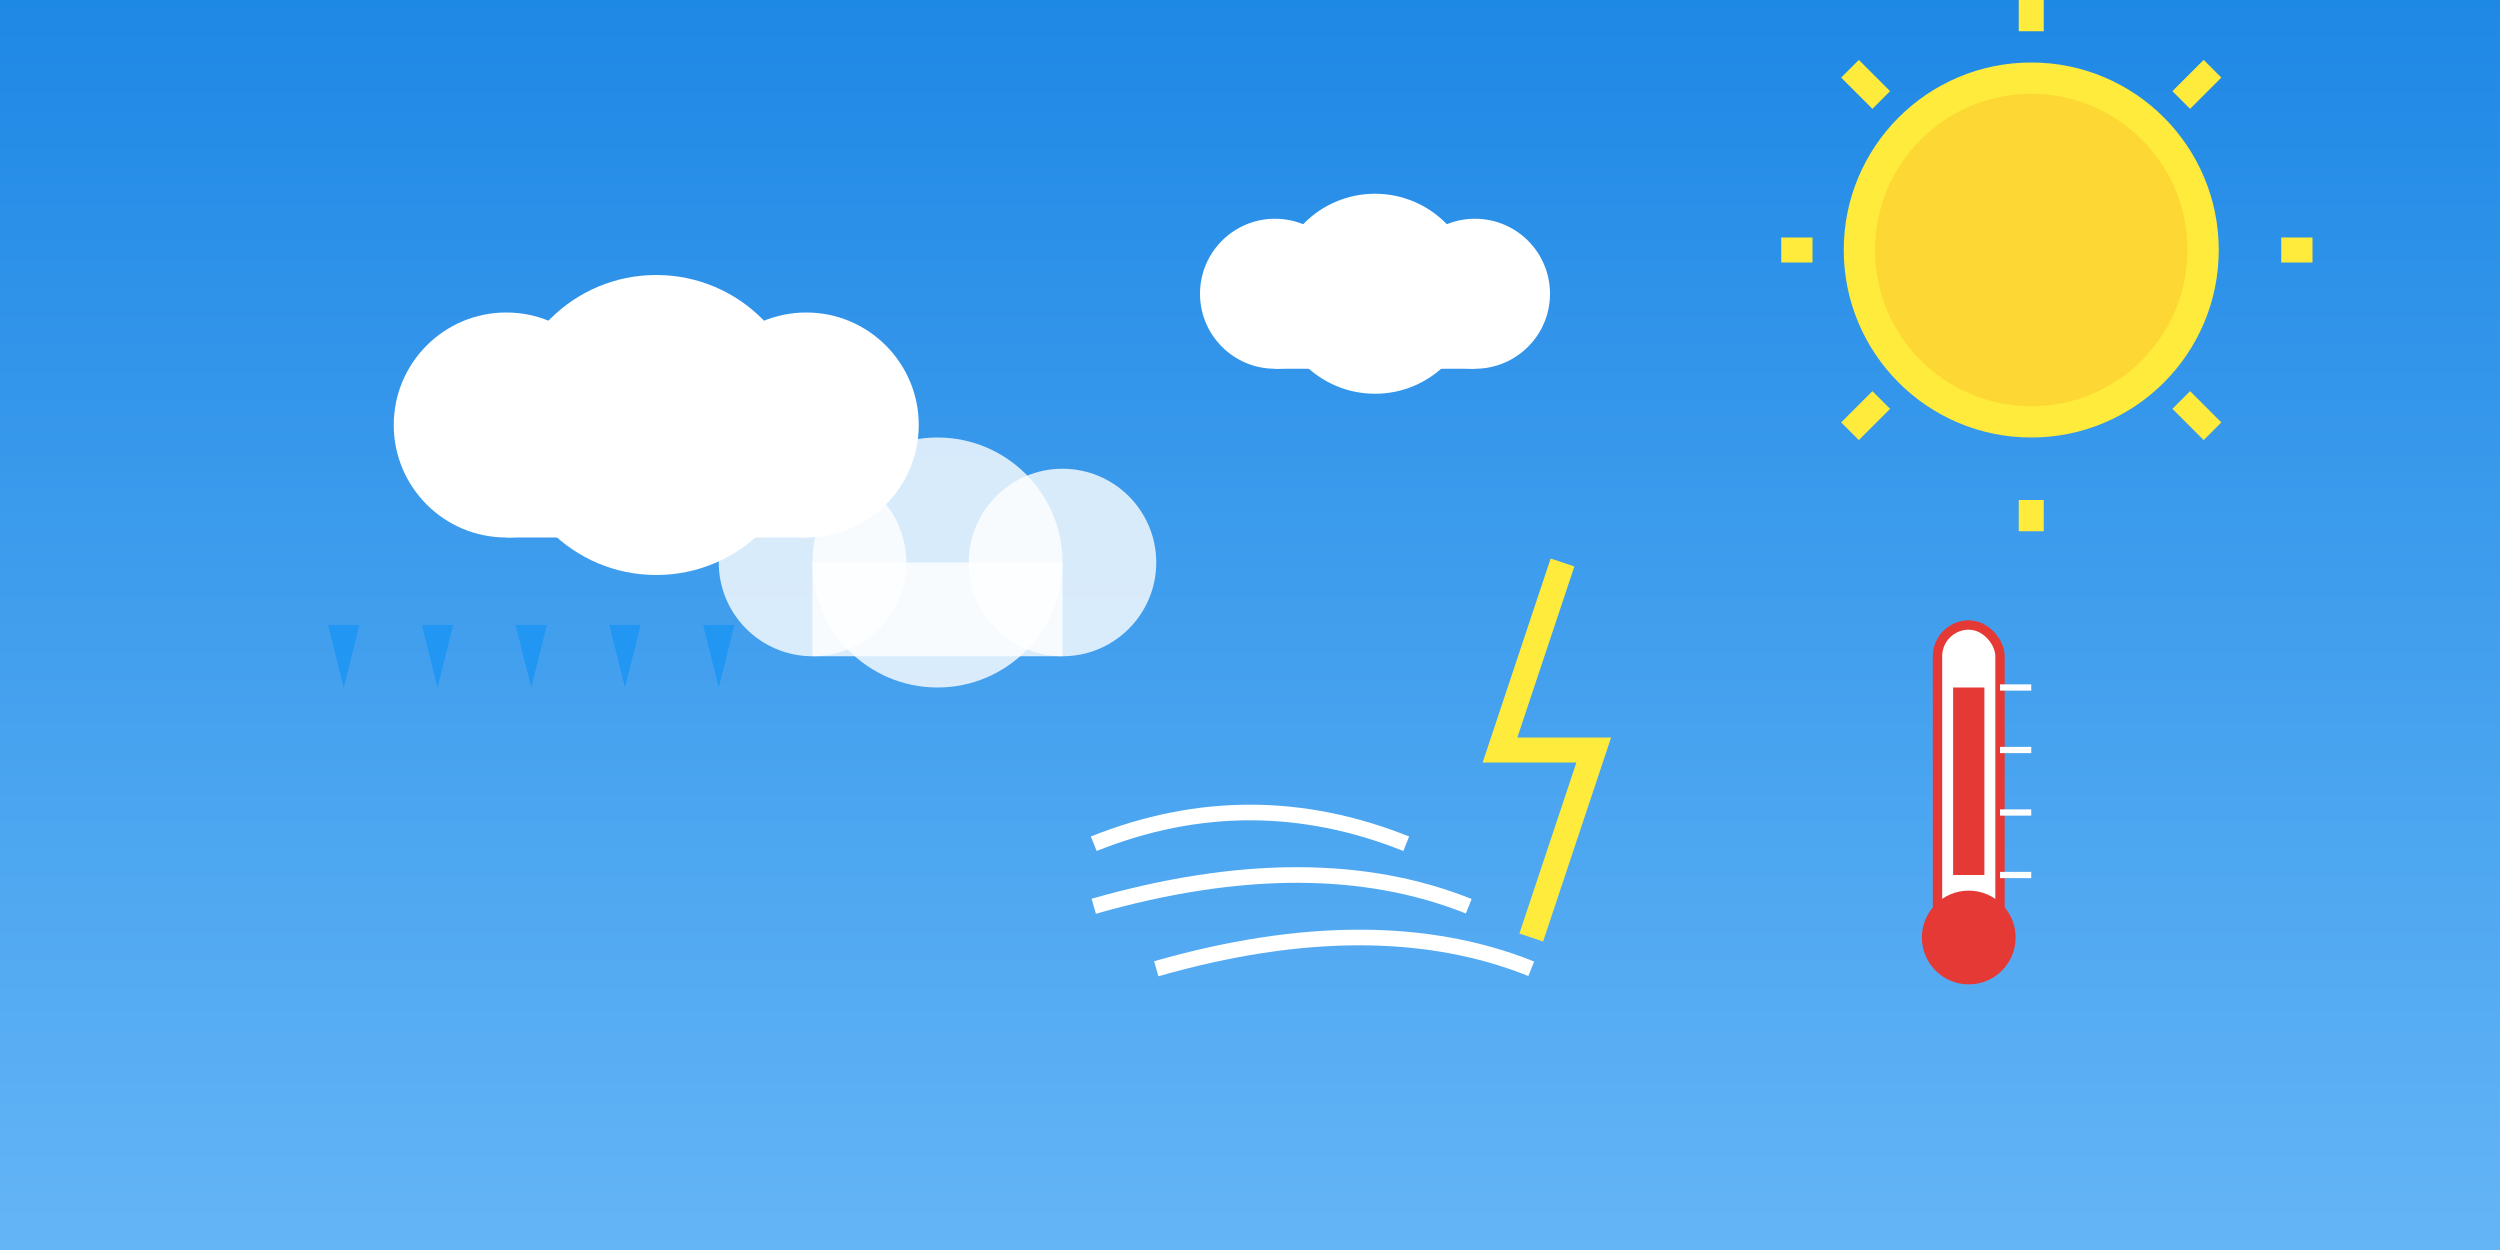 <svg xmlns="http://www.w3.org/2000/svg" width="800" height="400" viewBox="0 0 800 400">
  <rect x="0" y="0" width="800" height="400" fill="#333333" stroke="none"/>
  <!-- Background gradient -->
  <defs>
    <linearGradient id="skyGradient" x1="0%" y1="0%" x2="0%" y2="100%">
      <stop offset="0%" style="stop-color:#1e88e5;stop-opacity:1" />
      <stop offset="100%" style="stop-color:#64b5f6;stop-opacity:1" />
    </linearGradient>
  </defs>
  
  <!-- Sky background -->
  <rect width="800" height="400" fill="url(#skyGradient)" />
  
  <!-- Sun -->
  <circle cx="650" cy="80" r="60" fill="#ffeb3b" />
  <circle cx="650" cy="80" r="50" fill="#fdd835" />
  
  <!-- Sun rays -->
  <line x1="650" y1="10" x2="650" y2="0" stroke="#ffeb3b" stroke-width="8" />
  <line x1="650" y1="160" x2="650" y2="170" stroke="#ffeb3b" stroke-width="8" />
  <line x1="580" y1="80" x2="570" y2="80" stroke="#ffeb3b" stroke-width="8" />
  <line x1="730" y1="80" x2="740" y2="80" stroke="#ffeb3b" stroke-width="8" />
  <line x1="602" y1="32" x2="592" y2="22" stroke="#ffeb3b" stroke-width="8" />
  <line x1="698" y1="128" x2="708" y2="138" stroke="#ffeb3b" stroke-width="8" />
  <line x1="602" y1="128" x2="592" y2="138" stroke="#ffeb3b" stroke-width="8" />
  <line x1="698" y1="32" x2="708" y2="22" stroke="#ffeb3b" stroke-width="8" />
  
  <!-- Clouds -->
  <!-- Cloud 1 -->
  <g transform="translate(150, 100) scale(1.2)">
    <circle cx="10" cy="30" r="30" fill="#ffffff" />
    <circle cx="50" cy="30" r="40" fill="#ffffff" />
    <circle cx="90" cy="30" r="30" fill="#ffffff" />
    <rect x="10" y="30" width="80" height="30" fill="#ffffff" />
  </g>
  
  <!-- Cloud 2 -->
  <g transform="translate(400, 70) scale(0.8)">
    <circle cx="10" cy="30" r="30" fill="#ffffff" />
    <circle cx="50" cy="30" r="40" fill="#ffffff" />
    <circle cx="90" cy="30" r="30" fill="#ffffff" />
    <rect x="10" y="30" width="80" height="30" fill="#ffffff" />
  </g>
  
  <!-- Cloud 3 -->
  <g transform="translate(250, 150) scale(1)">
    <circle cx="10" cy="30" r="30" fill="#ffffff" opacity="0.8" />
    <circle cx="50" cy="30" r="40" fill="#ffffff" opacity="0.8" />
    <circle cx="90" cy="30" r="30" fill="#ffffff" opacity="0.8" />
    <rect x="10" y="30" width="80" height="30" fill="#ffffff" opacity="0.8" />
  </g>
  
  <!-- Rain drops -->
  <g transform="translate(100, 200)">
    <path d="M10,0 L5,20 L15,20 Z" fill="#2196f3" transform="rotate(180, 10, 10)" />
    <path d="M40,0 L35,20 L45,20 Z" fill="#2196f3" transform="rotate(180, 40, 10)" />
    <path d="M70,0 L65,20 L75,20 Z" fill="#2196f3" transform="rotate(180, 70, 10)" />
    <path d="M100,0 L95,20 L105,20 Z" fill="#2196f3" transform="rotate(180, 100, 10)" />
    <path d="M130,0 L125,20 L135,20 Z" fill="#2196f3" transform="rotate(180, 130, 10)" />
  </g>
  
  <!-- Lightning bolt -->
  <path d="M500,180 L480,240 L510,240 L490,300" stroke="#ffeb3b" stroke-width="8" fill="none" />
  
  <!-- Thermometer -->
  <g transform="translate(600, 200)">
    <rect x="20" y="0" width="20" height="100" rx="10" ry="10" fill="#ffffff" stroke="#e53935" stroke-width="3" />
    <circle cx="30" cy="100" r="15" fill="#e53935" />
    <rect x="25" y="20" width="10" height="60" fill="#e53935" />
    <line x1="50" y1="20" x2="40" y2="20" stroke="#ffffff" stroke-width="2" />
    <line x1="50" y1="40" x2="40" y2="40" stroke="#ffffff" stroke-width="2" />
    <line x1="50" y1="60" x2="40" y2="60" stroke="#ffffff" stroke-width="2" />
    <line x1="50" y1="80" x2="40" y2="80" stroke="#ffffff" stroke-width="2" />
  </g>
  
  <!-- Wind lines -->
  <g transform="translate(350, 250)">
    <path d="M0,20 Q50,0 100,20" stroke="#ffffff" stroke-width="5" fill="none" />
    <path d="M0,40 Q70,20 120,40" stroke="#ffffff" stroke-width="5" fill="none" />
    <path d="M20,60 Q90,40 140,60" stroke="#ffffff" stroke-width="5" fill="none" />
  </g>
</svg>
